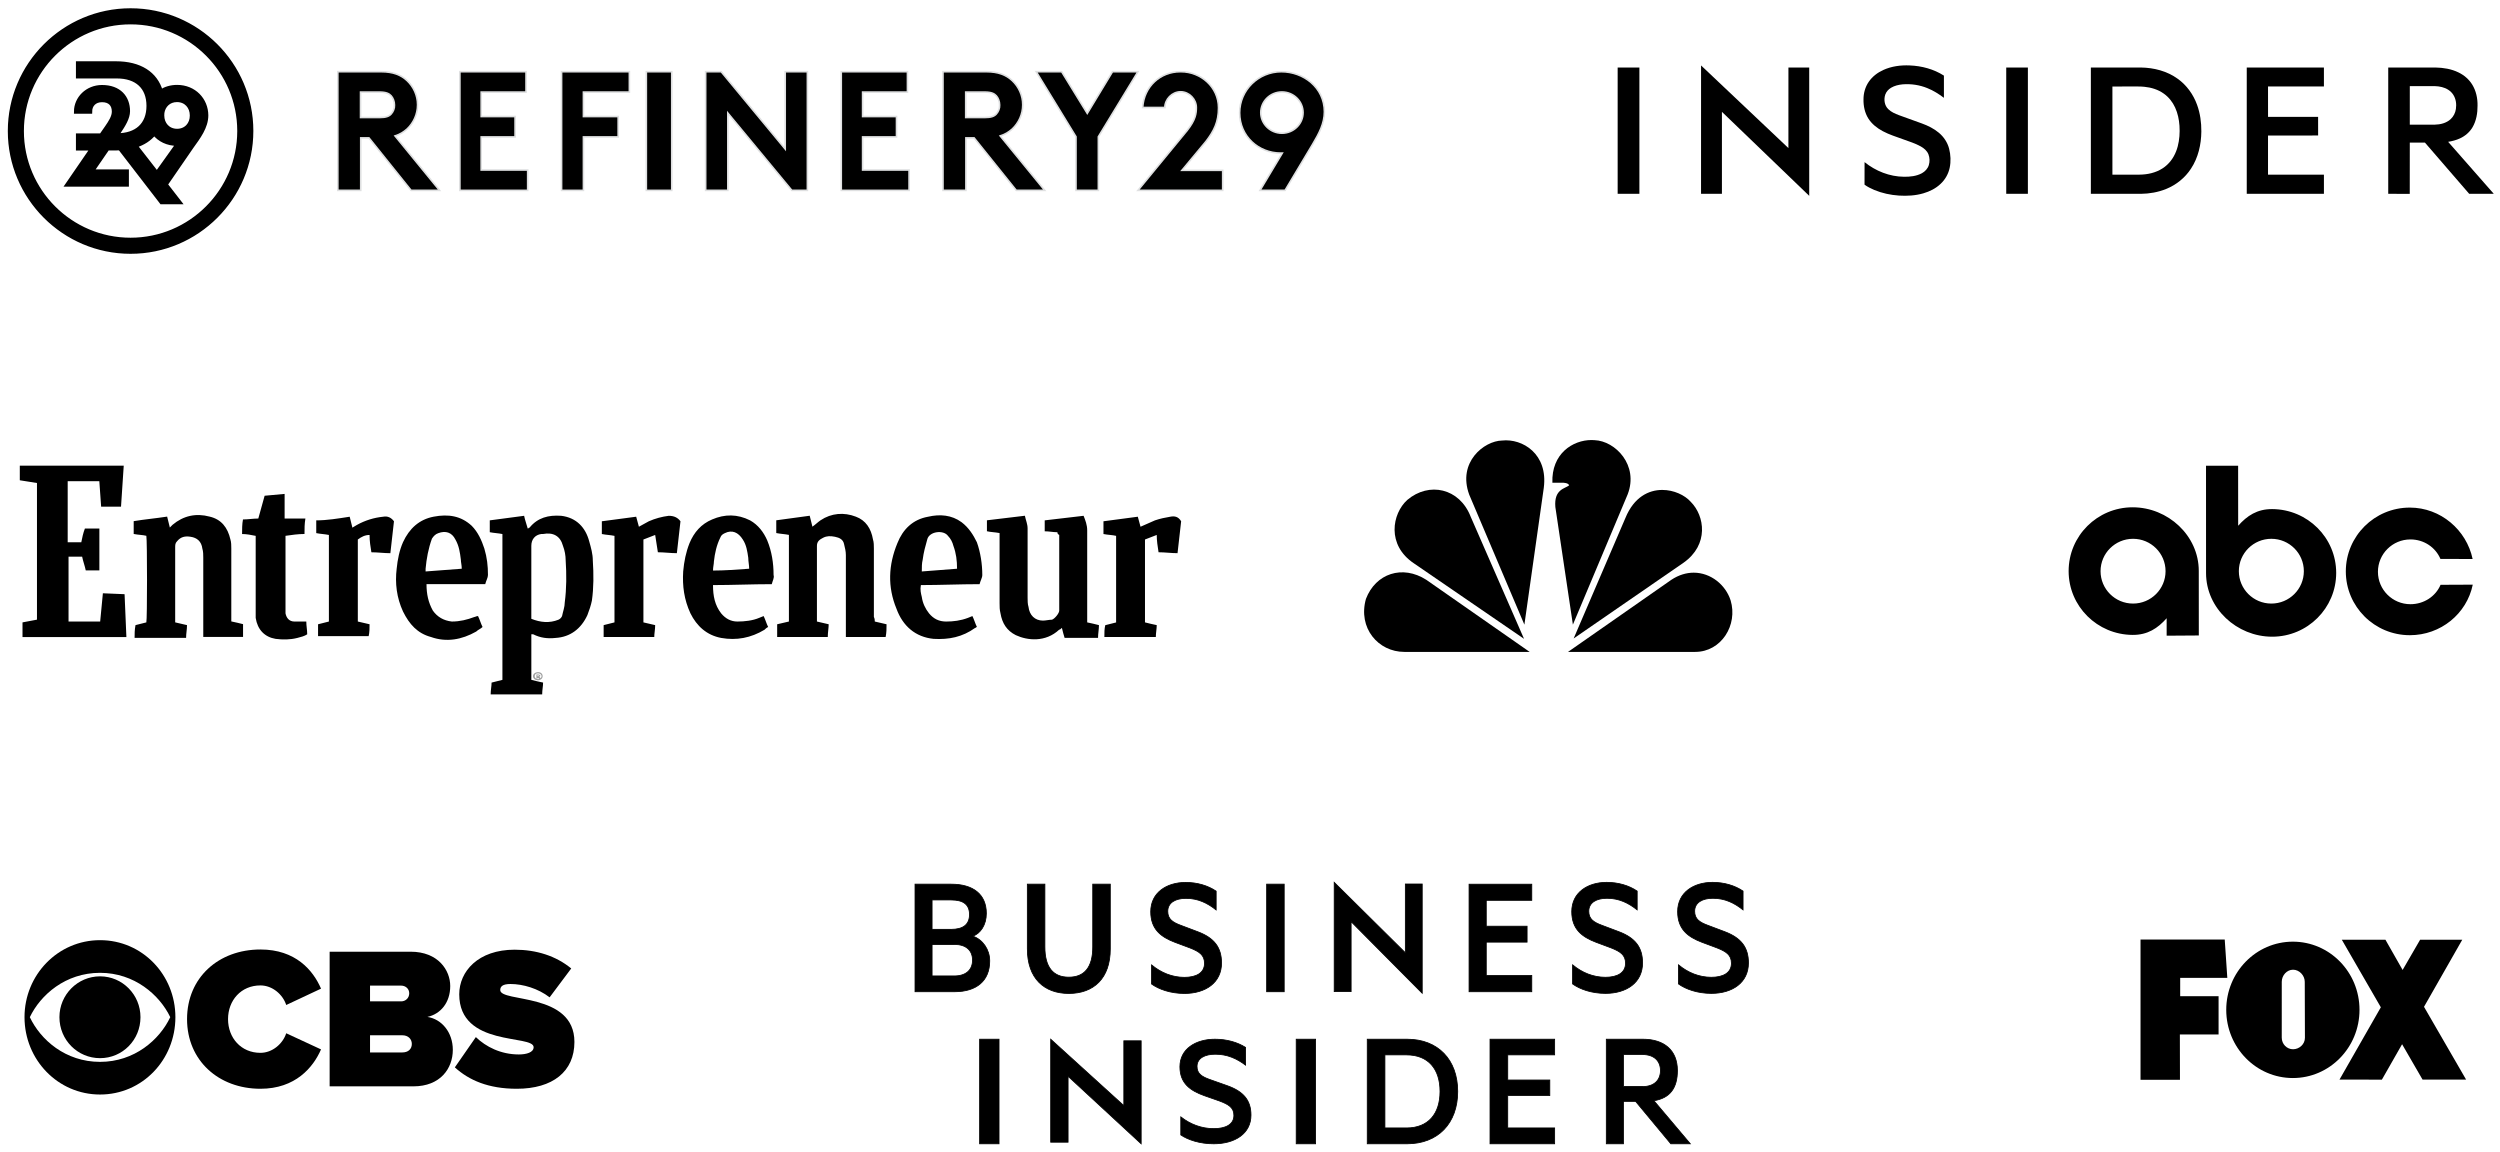<?xml version="1.0" encoding="UTF-8"?>
<svg width="306px" height="141px" viewBox="0 0 306 141" version="1.1" xmlns="http://www.w3.org/2000/svg" xmlns:xlink="http://www.w3.org/1999/xlink">
    <title>Group 11@1x</title>
    <g id="Page-1" stroke="none" stroke-width="1" fill="none" fill-rule="evenodd">
        <g id="Group-11" transform="translate(1, 1)">
            <g id="Group-10" fill="#000000" fill-rule="nonzero">
                <g id="hitchd-the-insider-logo-copy" transform="translate(197, 7)">
                    <g id="Group-13">
                        <g id="Group-11">
                            <path d="M10.21,0.011 C13.773,3.383 17.335,6.756 20.901,10.125 C20.905,6.837 20.902,3.55 20.904,0.264 C21.751,0.264 22.6,0.264 23.448,0.264 C23.449,5.499 23.448,10.735 23.449,15.971 C19.881,12.55 16.327,9.115 12.764,5.69 C12.764,9.035 12.764,12.379 12.763,15.724 C11.911,15.724 11.059,15.725 10.207,15.724 C10.208,10.486 10.203,5.248 10.21,0.011" id="Fill-9"></path>
                            <path d="M32.51,0.569 C33.518,0.108 34.645,-0.041 35.746,0.009 C37.216,0.065 38.691,0.458 39.935,1.255 C39.939,2.161 39.937,3.068 39.936,3.974 C39.313,3.505 38.648,3.083 37.922,2.792 C36.964,2.398 35.912,2.241 34.881,2.324 C34.391,2.372 33.896,2.485 33.47,2.74 C33.15,2.929 32.884,3.219 32.758,3.572 C32.556,4.168 32.653,4.904 33.119,5.354 C33.481,5.716 33.963,5.916 34.433,6.097 C35.37,6.438 36.308,6.774 37.245,7.113 C37.989,7.386 38.716,7.74 39.324,8.256 C39.92,8.756 40.369,9.433 40.568,10.188 C40.765,10.952 40.804,11.764 40.641,12.538 C40.484,13.285 40.091,13.98 39.533,14.501 C38.947,15.064 38.199,15.435 37.424,15.661 C36.456,15.946 35.436,16 34.434,15.939 C33.396,15.868 32.363,15.649 31.401,15.247 C30.99,15.068 30.58,14.87 30.218,14.602 C30.227,13.682 30.218,12.763 30.223,11.844 C31.58,12.939 33.29,13.621 35.045,13.635 C35.793,13.645 36.574,13.565 37.242,13.202 C37.631,12.988 37.956,12.64 38.086,12.212 C38.216,11.785 38.203,11.311 38.043,10.894 C37.873,10.459 37.497,10.144 37.099,9.921 C36.417,9.541 35.665,9.314 34.935,9.046 C34.104,8.739 33.248,8.483 32.463,8.061 C31.757,7.689 31.103,7.175 30.676,6.491 C30.247,5.803 30.078,4.978 30.092,4.174 C30.087,3.412 30.301,2.643 30.735,2.013 C31.171,1.372 31.808,0.888 32.51,0.569" id="Fill-10"></path>
                            <path d="M0.001,0.264 C0.888,0.264 1.775,0.264 2.662,0.264 C2.662,5.417 2.662,10.57 2.662,15.724 C1.775,15.725 0.888,15.725 0.001,15.724 C0,10.57 -0.001,5.417 0.001,0.264" id="Fill-11"></path>
                            <path d="M47.563,0.264 C48.446,0.264 49.33,0.263 50.213,0.264 C50.213,5.417 50.213,10.57 50.213,15.724 C49.33,15.725 48.446,15.724 47.563,15.724 C47.562,10.57 47.562,5.417 47.563,0.264" id="Fill-12"></path>
                            <path d="M57.921,0.264 C59.964,0.264 62.006,0.264 64.049,0.264 C65.635,0.285 67.252,0.699 68.548,1.64 C69.644,2.421 70.463,3.561 70.919,4.823 C71.3,5.869 71.454,6.987 71.444,8.098 C71.43,9.684 71.063,11.303 70.18,12.639 C69.453,13.764 68.361,14.639 67.118,15.136 C66.147,15.53 65.098,15.711 64.053,15.725 C62.009,15.724 59.965,15.725 57.921,15.724 C57.92,10.57 57.92,5.417 57.921,0.264 Z M60.559,2.588 C60.56,6.185 60.56,9.78 60.559,13.377 C61.397,13.378 62.234,13.377 63.072,13.377 C63.585,13.374 64.101,13.396 64.613,13.328 C65.586,13.215 66.553,12.843 67.27,12.16 C67.908,11.566 68.328,10.768 68.55,9.933 C68.768,9.107 68.824,8.245 68.768,7.395 C68.716,6.633 68.56,5.871 68.24,5.172 C67.935,4.499 67.463,3.896 66.859,3.467 C66.164,2.964 65.318,2.705 64.471,2.623 C63.959,2.57 63.445,2.592 62.932,2.587 C62.142,2.588 61.35,2.586 60.559,2.588 L60.559,2.588 Z" id="Fill-13"></path>
                            <path d="M77.002,0.264 C80.15,0.262 83.299,0.265 86.447,0.262 C86.451,1.038 86.448,1.812 86.448,2.587 C84.167,2.588 81.887,2.587 79.606,2.587 C79.607,3.826 79.602,5.064 79.609,6.302 C81.651,6.299 83.693,6.301 85.736,6.301 C85.739,7.062 85.732,7.823 85.739,8.584 C83.695,8.598 81.65,8.585 79.605,8.59 C79.605,10.186 79.605,11.781 79.605,13.377 C81.887,13.377 84.167,13.377 86.448,13.377 C86.449,14.16 86.449,14.942 86.448,15.724 C83.299,15.725 80.15,15.725 77.002,15.724 C77.002,10.57 77.002,5.417 77.002,0.264" id="Fill-14"></path>
                            <path d="M94.32,0.263 C96.25,0.264 98.18,0.263 100.11,0.264 C101.069,0.283 102.044,0.437 102.911,0.862 C103.597,1.19 104.2,1.703 104.599,2.353 C105.075,3.118 105.266,4.034 105.251,4.927 C105.258,5.841 105.105,6.786 104.634,7.583 C104.281,8.181 103.731,8.65 103.102,8.938 C102.644,9.152 102.151,9.278 101.653,9.36 C103.515,11.481 105.38,13.6 107.24,15.723 C106.237,15.726 105.234,15.724 104.23,15.724 C102.423,13.635 100.621,11.541 98.812,9.454 C98.194,9.454 97.576,9.453 96.959,9.454 C96.955,11.545 96.965,13.635 96.954,15.727 C96.076,15.722 95.197,15.726 94.32,15.724 C94.32,10.57 94.318,5.417 94.32,0.263 Z M96.959,2.541 C96.958,4.113 96.958,5.686 96.959,7.258 C97.978,7.258 98.998,7.258 100.017,7.258 C100.71,7.246 101.437,7.065 101.958,6.586 C102.312,6.263 102.532,5.811 102.603,5.341 C102.692,4.747 102.611,4.107 102.279,3.596 C101.967,3.108 101.441,2.794 100.888,2.658 C100.33,2.507 99.748,2.544 99.177,2.541 C98.438,2.541 97.698,2.54 96.959,2.541 L96.959,2.541 Z" id="Fill-15"></path>
                        </g>
                    </g>
                </g>
                <g id="re29-copy" transform="translate(0, -0)">
                    <g id="Group" stroke="#000000">
                        <path d="M20.676,9.641 C19.92,9.641 19.254,9.844 18.69,10.201 C18.05,7.998 16.115,6.75 13.181,6.75 L8.544,6.75 L8.544,8.354 L13.31,8.354 C15.744,8.354 17.178,9.666 17.178,11.958 C17.178,14.25 15.744,15.562 13.31,15.562 L13.271,15.562 L13.54,15.167 C14.129,14.289 14.667,13.423 14.667,12.608 C14.667,10.927 13.591,9.653 11.49,9.653 C9.671,9.653 8.3,11.041 8.3,12.671 L10.03,12.671 C10.03,11.856 10.568,11.258 11.49,11.258 C12.477,11.258 12.938,11.831 12.938,12.659 C12.938,13.295 12.528,13.932 12.08,14.581 L11.388,15.575 L8.544,15.575 L8.544,17.179 L10.286,17.179 L7.25,21.598 L14.527,21.598 L14.527,19.981 L10.235,19.981 L12.169,17.166 L13.181,17.166 C13.348,17.166 13.515,17.166 13.681,17.154 L18.767,23.75 L20.958,23.75 L19.279,21.585 L22.469,16.95 C23.289,15.804 24.25,14.556 24.25,13.117 C24.237,11.22 22.777,9.641 20.676,9.641 Z M18.203,20.21 L15.577,16.835 C16.538,16.53 17.319,16.02 17.883,15.32 C18.511,16.11 19.497,16.606 20.689,16.606 C20.701,16.606 20.765,16.606 20.778,16.606 L18.203,20.21 Z M20.676,15.014 C19.574,15.014 18.857,14.187 18.857,13.13 C18.857,13.041 18.857,12.964 18.869,12.875 C18.869,12.862 18.869,12.85 18.869,12.824 C18.998,11.92 19.677,11.245 20.663,11.245 C21.765,11.245 22.482,12.073 22.482,13.13 C22.495,14.187 21.778,15.014 20.676,15.014 Z" id="Shape" stroke-width="0.5"></path>
                        <path d="M14.983,0.112 C6.754,0.112 0.056,6.81 0.056,15.039 C0.056,23.268 6.754,29.966 14.983,29.966 C23.211,29.966 29.91,23.268 29.91,15.025 C29.91,6.796 23.211,0.112 14.983,0.112 Z M14.983,28.196 C7.723,28.196 1.825,22.299 1.825,15.039 C1.825,7.779 7.723,1.882 14.983,1.882 C22.243,1.882 28.14,7.779 28.14,15.039 C28.14,22.285 22.243,28.196 14.983,28.196 Z" id="Shape" stroke-width="0.2"></path>
                    </g>
                    <g id="Group" transform="translate(39.726, 7.778)" stroke="#DFE0E1" stroke-width="0.2">
                        <polygon id="Path" points="18.172 7.981 22.322 7.981 22.322 5.488 18.172 5.488 18.172 2.493 23.66 2.493 23.66 0 15.562 0 15.562 14.524 23.861 14.524 23.861 12.032 18.172 12.032"></polygon>
                        <polygon id="Path" points="28.011 14.524 30.686 14.524 30.686 7.981 34.939 7.981 34.939 5.488 30.686 5.488 30.686 2.493 36.31 2.493 36.31 0 28.011 0"></polygon>
                        <rect id="Rectangle" x="38.385" y="0" width="3.112" height="14.524"></rect>
                        <polygon id="Path" points="55.384 9.467 47.548 0 45.647 0 45.647 14.524 48.36 14.524 48.36 5.057 56.196 14.524 58.097 14.524 58.097 0 55.384 0"></polygon>
                        <polygon id="Path" points="64.857 7.981 69.006 7.981 69.006 5.488 64.857 5.488 64.857 2.493 70.345 2.493 70.345 0 62.246 0 62.246 14.524 70.546 14.524 70.546 12.032 64.857 12.032"></polygon>
                        <path d="M83.163,7.022 C83.955,6.279 84.458,5.225 84.458,4.05 C84.458,2.876 83.955,1.822 83.163,1.079 C82.443,0.407 81.484,0 79.997,0 L74.696,0 L74.696,14.524 L77.502,14.524 L77.502,8.101 L78.509,8.101 L83.667,14.524 L87.145,14.524 L81.7,7.861 C82.299,7.67 82.755,7.382 83.163,7.022 Z M81.22,5.177 C80.98,5.441 80.62,5.608 79.805,5.608 L77.478,5.608 L77.478,2.493 L79.805,2.493 C80.62,2.493 80.98,2.684 81.22,2.948 C81.46,3.212 81.628,3.643 81.628,4.074 C81.652,4.482 81.484,4.889 81.22,5.177 Z" id="Shape"></path>
                        <path d="M9.09,7.022 C9.881,6.279 10.385,5.225 10.385,4.05 C10.385,2.876 9.881,1.822 9.09,1.079 C8.37,0.407 7.411,3.19958417e-07 5.924,3.19958417e-07 L0.622,3.19958417e-07 L0.622,14.524 L3.429,14.524 L3.429,8.101 L4.436,8.101 L9.594,14.524 L13.072,14.524 L7.627,7.861 C8.226,7.67 8.682,7.382 9.09,7.022 Z M7.147,5.177 C6.907,5.441 6.547,5.608 5.732,5.608 L3.405,5.608 L3.405,2.493 L5.732,2.493 C6.547,2.493 6.907,2.684 7.147,2.948 C7.387,3.212 7.555,3.643 7.555,4.074 C7.579,4.482 7.411,4.889 7.147,5.177 Z" id="Shape-Copy"></path>
                        <polygon id="Path" points="92.355 5.105 89.22 -2.82440737e-13 86.107 -2.82440737e-13 90.975 7.957 90.975 14.524 93.713 14.524 93.713 7.957 98.557 -2.82440737e-13 95.444 -2.82440737e-13"></polygon>
                        <path d="M106.889,8.525 C107.863,7.25 108.42,6.162 108.42,4.424 L108.42,4.424 C108.42,1.853 106.239,-2.82440737e-13 103.825,-2.82440737e-13 L103.732,-2.82440737e-13 C101.319,-2.82440737e-13 99.299,1.784 99.137,4.378 L101.852,4.378 C101.852,3.382 102.734,2.455 103.779,2.455 C104.846,2.455 105.705,3.382 105.705,4.378 C105.705,5.119 105.612,5.884 104.591,7.181 L98.557,14.524 L108.931,14.524 L108.931,12.069 L103.941,12.069 L106.889,8.525 Z" id="Path"></path>
                        <path d="M116.11,-2.59348099e-13 C113.309,-2.59348099e-13 111.006,2.247 111.006,5.027 C111.006,7.899 113.309,9.961 116.039,9.961 L116.229,9.961 L113.499,14.524 L116.561,14.524 L119.956,8.849 C120.716,7.575 121.38,6.324 121.38,4.911 C121.38,1.899 118.793,-2.59348099e-13 116.11,-2.59348099e-13 Z M116.181,7.528 C114.757,7.528 113.594,6.393 113.594,5.004 C113.594,3.614 114.757,2.479 116.181,2.479 C117.606,2.479 118.769,3.614 118.769,5.004 C118.769,6.393 117.606,7.528 116.181,7.528 Z" id="Shape"></path>
                    </g>
                </g>
            </g>
            <g id="Group-8" transform="translate(1, 52)">
                <g id="hitchd-new-nbc-logo-copy" transform="translate(164, -0)">
                    <g id="nbc_logo">
                        <path d="M23.51,3.571 C22.779,1.749 21,-0.219 17.667,0.051 C13.421,0.512 12.098,4.578 12.74,7.003 C11.049,5.859 8.173,5.356 5.664,7.504 C2.423,10.749 4.157,15.138 5.938,16.191 C3.975,16.009 0.872,17.335 0.185,20.802 C-0.545,25.106 2.74,27.616 5.938,27.616 L41.402,27.616 C45.101,27.616 47.153,24.419 46.923,21.405 C46.56,17.47 42.956,15.961 40.99,16.284 C42.633,15.369 44.826,11.068 41.491,7.688 C38.844,5.172 35.469,6.087 34.282,7.184 C34.922,5.083 33.873,0.738 29.579,0.051 C29.282,0.018 28.996,0 28.724,0 C25.446,0 23.972,2.394 23.51,3.571" id="path3113"></path>
                        <path d="M6.254,8.189 C4.382,9.882 3.701,13.719 7.076,15.962 L20.541,25.193 L14.012,10.248 C12.644,6.721 8.901,5.952 6.254,8.189" id="path3115" fill="#000000" fill-rule="nonzero"></path>
                        <path d="M17.846,0.922 C15.657,0.967 12.37,3.571 13.833,7.548 L20.585,23.459 L22.958,6.724 C23.507,2.565 20.358,0.645 17.846,0.922" id="path3117" fill="#000000" fill-rule="nonzero"></path>
                        <path d="M24.012,6.085 L25.289,6.085 C25.289,6.085 25.971,6.085 26.064,6.407 C25.561,6.817 24.193,6.868 24.375,9.058 L26.522,23.457 L33.228,7.504 C34.6,3.942 31.721,0.967 29.166,0.876 C29.047,0.867 28.927,0.86 28.804,0.86 C26.511,0.86 23.884,2.525 24.012,6.085" id="path3119" fill="#000000" fill-rule="nonzero"></path>
                        <path d="M32.958,10.383 L26.615,25.149 L40.076,15.87 C43.18,13.671 42.679,10.155 40.942,8.417 C40.214,7.599 38.877,6.968 37.46,6.968 C35.787,6.967 33.996,7.854 32.958,10.383" id="path3121" fill="#000000" fill-rule="nonzero"></path>
                        <path d="M38.569,17.971 L25.927,26.793 L41.493,26.793 C44.687,26.793 46.739,23.503 45.827,20.485 C45.216,18.587 43.408,17.097 41.309,17.095 C40.426,17.096 39.489,17.361 38.569,17.971" id="path3123" fill="#000000" fill-rule="nonzero"></path>
                        <path d="M5.892,26.793 L21.228,26.793 L8.583,17.971 C5.662,16.096 2.377,17.193 1.191,20.305 C0.186,23.867 2.695,26.793 5.892,26.793" id="path3125" fill="#000000" fill-rule="nonzero"></path>
                    </g>
                </g>
                <g id="hitchd-abc-logo-copy" transform="translate(251, 1)">
                    <g id="Group-15">
                        <rect id="Rectangle" x="0" y="0" width="50.319" height="26.837"></rect>
                        <g id="ABC_Broadcast" transform="translate(0, 2.796)" fill="#000000" fill-rule="nonzero">
                            <path d="M12.198,21.013 L12.198,18.876 C11.108,20.107 9.866,20.927 8.037,20.917 C3.709,20.894 0.2,17.42 0.2,13.107 C0.2,8.794 3.709,5.297 8.037,5.297 C12.365,5.297 16.13,8.767 16.13,13.08 L16.135,20.986 L12.198,21.013 Z M25.114,21.136 C20.785,21.136 17.02,17.667 17.02,13.353 L17.016,0.212 L20.947,0.212 L20.952,7.557 C22.043,6.326 23.284,5.506 25.114,5.516 C29.441,5.54 32.95,9.013 32.95,13.326 C32.95,17.639 29.441,21.136 25.114,21.136 Z M41.965,20.952 C37.637,20.952 34.128,17.456 34.128,13.143 C34.128,8.829 37.637,5.333 41.965,5.333 C45.743,5.333 48.907,8.081 49.649,11.627 L45.708,11.614 C45.104,10.191 43.684,9.23 42.037,9.23 C39.84,9.23 38.059,11.004 38.059,13.193 C38.059,15.383 39.84,17.158 42.037,17.158 C43.684,17.158 45.121,16.207 45.725,14.784 L49.666,14.766 C48.935,18.325 45.752,20.952 41.965,20.952 Z M8.086,9.153 C5.889,9.153 4.108,10.928 4.108,13.117 C4.108,15.306 5.889,17.081 8.086,17.081 C10.282,17.081 12.064,15.306 12.064,13.117 C12.064,10.928 10.282,9.153 8.086,9.153 Z M25.013,9.153 C22.816,9.153 21.035,10.928 21.035,13.117 C21.035,15.306 22.816,17.081 25.013,17.081 C27.209,17.081 28.991,15.306 28.991,13.117 C28.991,10.928 27.209,9.153 25.013,9.153 Z" id="Combined-Shape"></path>
                        </g>
                    </g>
                </g>
                <g id="entrepreneur-wordmark" transform="translate(0, 4)" fill-rule="nonzero">
                    <path d="M13.145,0 L12.813,5.019 L10.379,5.019 L10.157,1.896 L6.285,1.896 L6.285,9.37 L7.951,9.37 C8.062,8.812 8.173,8.254 8.393,7.689 L10.163,7.689 L10.163,12.82 L8.497,12.82 C8.386,12.263 8.166,11.705 8.055,11.14 L6.389,11.14 L6.389,19.075 L10.261,19.075 L10.593,15.617 L13.248,15.729 L13.47,20.979 L0.755,20.979 L0.755,19.18 L2.525,18.845 L2.525,2.12 C1.823,2.017 1.123,1.905 0.423,1.785 L0.423,0 L13.146,0 L13.145,0 Z M58.058,28 C58.058,27.442 58.169,26.996 58.169,26.55 L59.496,26.215 L59.496,8.366 C58.943,8.254 58.501,8.254 57.948,8.142 L57.948,6.692 L62.152,6.134 C62.263,6.692 62.484,7.25 62.594,7.695 C62.706,7.695 62.706,7.583 62.817,7.583 C63.812,6.356 65.14,6.022 66.689,6.133 C68.563,6.357 69.676,7.583 70.118,9.256 C70.34,10.037 70.56,10.817 70.56,11.599 C70.671,13.279 70.671,14.945 70.449,16.507 C70.338,17.065 70.117,17.735 69.896,18.292 C69.121,19.972 67.794,20.97 66.024,21.081 C65.028,21.193 64.149,21.081 63.258,20.635 L63.036,20.635 L63.036,26.213 C63.512,26.337 63.992,26.448 64.474,26.547 C64.474,26.993 64.363,27.44 64.363,27.998 L58.057,27.998 L58.058,28 Z M63.035,18.741 C64.142,19.187 65.248,19.299 66.353,18.853 C66.551,18.766 66.709,18.606 66.796,18.407 C66.907,17.849 67.127,17.291 67.127,16.727 C67.35,15.047 67.35,13.269 67.238,11.596 C67.236,10.986 67.123,10.381 66.907,9.811 C66.575,8.584 65.69,8.131 64.473,8.361 L64.251,8.361 C63.476,8.473 63.034,9.03 63.034,9.811 L63.034,18.736 L63.035,18.741 Z M105.074,19.075 L106.513,19.41 C106.513,19.968 106.513,20.413 106.402,20.971 L101.534,20.971 L101.534,10.933 C101.534,10.487 101.423,10.04 101.312,9.594 C101.201,9.036 100.759,8.813 100.206,8.702 C99.652,8.59 99.21,8.59 98.767,8.814 C98.324,9.038 97.992,9.26 97.992,9.818 L97.992,19.075 L99.431,19.41 C99.431,19.855 99.32,20.413 99.32,20.971 L93.125,20.971 L93.125,19.41 L94.563,19.075 L94.563,8.47 C94.01,8.358 93.568,8.358 93.015,8.246 L93.015,6.685 L97.108,6.127 L97.44,7.465 C97.772,7.242 98.104,6.908 98.435,6.684 C99.763,5.792 101.311,5.681 102.75,6.238 C103.967,6.684 104.624,7.689 104.852,9.027 C104.963,9.362 104.963,9.808 104.963,10.143 L104.963,18.509 C105.074,18.733 105.074,18.955 105.074,19.067 L105.074,19.075 Z M19.451,19.18 L20.889,19.515 C20.889,20.073 20.778,20.518 20.778,21.076 L14.474,21.076 C14.474,20.63 14.474,20.072 14.585,19.515 L15.912,19.18 C16.023,18.845 16.023,9.14 15.912,8.582 C15.47,8.47 14.916,8.47 14.364,8.358 L14.364,6.79 C15.691,6.566 17.019,6.455 18.457,6.232 L18.789,7.571 L19.12,7.236 C20.448,6.12 21.996,5.785 23.656,6.232 C25.094,6.567 25.868,7.571 26.2,9.021 C26.311,9.355 26.311,9.802 26.311,10.137 L26.311,19.062 C26.865,19.174 27.307,19.286 27.75,19.396 L27.75,20.957 L22.88,20.957 L22.88,11.267 C22.88,10.933 22.88,10.486 22.769,10.151 C22.658,9.259 22.105,8.813 21.331,8.701 C20.667,8.589 20.114,8.701 19.665,9.259 C19.442,9.483 19.442,9.705 19.442,10.04 L19.442,19.18 L19.451,19.18 Z M127.421,8.143 C126.868,8.143 126.426,8.031 125.873,8.031 L125.873,6.692 L130.631,6.134 C130.853,6.692 131.073,7.25 131.073,7.919 L131.073,19.18 C131.555,19.279 132.034,19.391 132.511,19.515 C132.511,20.073 132.4,20.518 132.4,21.076 L128.307,21.076 C128.196,20.741 128.085,20.294 127.975,19.849 C127.864,19.96 127.753,20.073 127.643,20.073 C125.977,21.634 123.771,21.411 122.333,20.742 C121.227,20.184 120.667,19.291 120.459,18.064 C120.348,17.618 120.348,17.283 120.348,16.837 L120.348,8.248 C119.794,8.136 119.241,8.136 118.8,8.024 L118.8,6.685 L123.446,6.127 C123.557,6.685 123.778,7.131 123.778,7.688 L123.778,16.166 C123.778,16.501 123.778,16.948 123.889,17.282 C124,18.286 124.663,18.962 125.659,18.962 C125.991,18.962 126.434,18.85 126.765,18.85 C127.097,18.738 127.65,18.069 127.65,17.735 L127.65,8.478 C127.428,8.366 127.428,8.254 127.428,8.144 L127.421,8.143 Z M50.205,14.502 C50.205,15.729 50.427,16.733 50.98,17.737 C51.533,18.518 52.307,18.964 53.303,19.076 C54.298,19.076 55.177,18.852 56.068,18.518 C56.18,18.518 56.291,18.406 56.511,18.406 C56.733,18.852 56.843,19.298 57.064,19.744 C56.842,19.968 56.511,20.079 56.289,20.302 C54.519,21.306 52.638,21.64 50.758,20.971 C49.092,20.525 48.103,19.41 47.329,17.848 C46.554,16.168 46.333,14.39 46.554,12.598 C46.665,11.482 46.886,10.367 47.329,9.363 C48.104,7.683 49.321,6.574 51.09,6.239 C52.859,5.904 54.408,6.127 55.736,7.355 C56.511,8.136 56.953,9.14 57.284,10.144 C57.616,11.259 57.726,12.263 57.726,13.379 C57.726,13.714 57.504,14.048 57.394,14.495 L50.203,14.495 L50.205,14.502 Z M54.519,12.612 C54.519,12.166 54.408,11.831 54.408,11.496 C54.297,10.604 54.186,9.816 53.744,9.042 C53.302,8.149 52.528,7.926 51.642,8.261 C51.311,8.373 51.089,8.595 50.868,8.93 C50.426,10.157 50.204,11.384 50.093,12.612 L50.093,12.947 L54.518,12.612 L54.519,12.612 Z M117.908,14.502 C115.474,14.502 113.15,14.614 110.716,14.614 C110.605,15.172 110.716,15.618 110.827,16.064 C110.938,16.846 111.269,17.515 111.712,18.073 C112.265,18.742 112.929,19.077 113.814,19.077 C114.699,19.077 115.584,18.965 116.469,18.631 C116.691,18.519 116.801,18.519 117.023,18.407 C117.245,18.853 117.354,19.3 117.576,19.746 C117.465,19.746 117.465,19.858 117.354,19.858 C115.806,20.973 114.145,21.308 112.265,21.196 C110.053,20.972 108.504,19.635 107.73,17.514 C106.623,14.836 106.734,12.159 107.841,9.482 C108.504,7.802 109.715,6.582 111.602,6.247 C113.04,5.912 114.478,6.023 115.695,6.916 C116.58,7.585 117.133,8.477 117.569,9.37 C118.011,10.597 118.233,12.048 118.233,13.386 C118.233,13.721 118.01,14.055 117.901,14.502 L117.908,14.502 Z M115.142,12.612 C115.142,11.608 115.031,10.722 114.7,9.823 C114.589,9.377 114.368,8.931 114.036,8.596 C113.483,7.815 111.713,8.038 111.492,9.042 C111.27,9.823 111.05,10.603 110.939,11.496 C110.828,11.942 110.828,12.389 110.828,12.947 L115.142,12.612 L115.142,12.612 Z M92.463,14.502 C90.03,14.502 87.706,14.614 85.272,14.614 C85.272,15.952 85.494,17.068 86.267,18.072 C86.82,18.741 87.484,19.076 88.259,19.076 C89.145,19.076 90.134,18.964 90.915,18.63 C91.137,18.518 91.246,18.518 91.468,18.406 C91.69,18.852 91.8,19.298 92.021,19.744 C91.799,19.856 91.689,19.968 91.579,20.079 C89.913,21.083 88.15,21.417 86.269,21.083 C84.498,20.748 83.282,19.632 82.508,18.07 C81.733,16.39 81.512,14.725 81.622,12.94 C81.734,11.712 81.954,10.597 82.397,9.482 C82.95,8.143 83.835,7.139 85.163,6.581 C86.711,5.912 88.26,5.912 89.809,6.693 C90.804,7.251 91.475,8.144 91.911,9.148 C92.464,10.486 92.686,11.936 92.686,13.387 C92.797,13.721 92.574,14.056 92.463,14.503 L92.463,14.502 Z M89.698,12.612 C89.698,12.166 89.587,11.719 89.587,11.274 C89.476,10.492 89.365,9.713 88.923,9.043 C88.37,8.15 87.596,7.816 86.711,8.261 C86.489,8.373 86.269,8.485 86.157,8.819 C85.715,9.712 85.494,10.709 85.383,11.719 C85.383,12.054 85.272,12.389 85.272,12.835 C86.71,12.835 88.148,12.723 89.697,12.611 L89.698,12.612 Z M40.802,6.247 L41.133,7.585 C41.355,7.473 41.465,7.361 41.687,7.251 C42.678,6.7 43.769,6.359 44.895,6.247 C45.448,6.135 45.891,6.359 46.222,6.805 L45.781,10.711 C45.006,10.711 44.233,10.599 43.457,10.599 C43.346,9.93 43.235,9.26 43.235,8.479 C42.682,8.479 42.24,8.703 41.797,9.037 L41.797,19.075 L43.235,19.41 C43.235,19.855 43.235,20.413 43.124,20.86 L36.93,20.86 L36.93,19.411 L38.257,19.076 L38.257,8.478 C37.704,8.366 37.262,8.366 36.709,8.254 L36.709,6.693 C38.037,6.693 39.365,6.469 40.802,6.247 L40.802,6.247 Z M133.174,20.972 C133.174,20.414 133.174,19.968 133.285,19.522 L134.612,19.187 L134.612,8.589 C134.17,8.477 133.617,8.477 133.064,8.365 L133.064,6.804 L137.268,6.246 L137.6,7.473 L139.37,6.692 C140.034,6.468 140.587,6.357 141.244,6.246 C141.798,6.134 142.24,6.246 142.572,6.804 L142.13,10.709 C141.355,10.709 140.581,10.597 139.806,10.597 C139.695,9.927 139.584,9.146 139.584,8.477 L138.146,9.035 L138.146,19.18 C138.622,19.304 139.102,19.415 139.584,19.515 C139.584,19.96 139.473,20.518 139.473,20.965 L133.167,20.965 L133.174,20.972 Z M78.192,8.478 L76.754,9.036 L76.754,19.18 L78.192,19.515 C78.192,20.073 78.081,20.518 78.081,20.965 L71.886,20.965 L71.886,19.515 L73.213,19.18 L73.213,8.589 C72.66,8.477 72.218,8.477 71.665,8.365 L71.665,6.804 L75.869,6.246 L76.201,7.473 L77.418,6.804 C78.193,6.464 79.013,6.239 79.852,6.135 C80.515,6.135 80.958,6.359 81.29,6.804 L80.848,10.709 C80.073,10.709 79.3,10.597 78.524,10.597 L78.193,8.477 L78.192,8.478 Z M32.837,3.458 L32.837,6.47 L35.381,6.47 C35.27,7.139 35.27,7.697 35.27,8.36 C34.495,8.36 33.722,8.472 32.946,8.584 L32.946,18.074 C33.057,18.632 33.388,19.078 34.053,19.078 L35.491,19.078 C35.491,19.636 35.602,20.082 35.602,20.639 C35.27,20.863 34.827,20.973 34.385,21.085 C33.5,21.309 32.615,21.309 31.73,21.197 C30.403,20.973 29.518,20.081 29.296,18.631 L29.296,8.589 C28.743,8.477 28.19,8.365 27.63,8.365 C27.63,7.807 27.63,7.138 27.741,6.58 C28.405,6.58 28.958,6.468 29.616,6.468 L30.39,3.679 L32.824,3.455 L32.837,3.458 Z" id="Shape" fill="#000000"></path>
                    <path d="M64.419,25.77 C64.419,26.056 64.142,26.27 63.864,26.27 C63.517,26.27 63.239,26.056 63.239,25.77 C63.239,25.484 63.517,25.27 63.864,25.27 C64.211,25.27 64.419,25.484 64.419,25.77 Z M63.448,25.77 C63.448,25.984 63.656,26.127 63.864,26.127 C64.072,26.127 64.281,25.984 64.281,25.77 C64.281,25.556 64.072,25.413 63.864,25.413 C63.586,25.413 63.448,25.556 63.448,25.77 Z M63.795,26.056 L63.656,26.056 L63.656,25.556 L63.864,25.556 C64.003,25.556 64.003,25.556 64.072,25.627 L64.142,25.699 C64.142,25.77 64.072,25.77 64.003,25.841 C64.072,25.841 64.072,25.913 64.142,25.984 C64.142,26.056 64.142,26.056 64.211,26.127 L64.003,26.127 C64.003,26.127 64.003,26.056 63.933,26.056 C63.933,25.984 63.864,25.984 63.864,25.984 L63.795,25.984 L63.795,26.056 Z M63.795,25.77 C63.933,25.77 63.933,25.77 63.933,25.699 C63.933,25.627 63.864,25.627 63.864,25.627 L63.795,25.627 L63.795,25.77 Z" id="Shape" fill="#9D9E9E"></path>
                </g>
            </g>
            <g id="Group-9" transform="translate(2, 107)" fill="#000000">
                <g id="hitchd-fox-logo-copy" transform="translate(259, 7)" fill-rule="nonzero">
                    <g id="fox_network_logo">
                        <polyline id="Fill-1" points="1.67245035e-13 17.166 1.67245035e-13 -1.84849776e-13 10.307 -1.84849776e-13 10.623 4.694 4.855 4.694 4.855 6.934 9.554 6.934 9.554 11.616 4.816 11.616 4.827 17.166 1.67245035e-13 17.166"></polyline>
                        <polyline id="Fill-2" points="39.85 17.141 34.698 8.234 39.38 0.025 34.222 0.025 32.08 3.723 29.978 0.025 24.638 0.025 29.414 8.292 24.355 17.141 29.542 17.15 32.016 12.812 34.519 17.141 39.85 17.141"></polyline>
                        <path d="M18.67,13.428 C17.906,13.428 17.286,12.794 17.286,12.012 L17.288,5.174 C17.288,4.392 17.906,3.692 18.67,3.692 C19.435,3.692 20.102,4.392 20.102,5.174 L20.123,12.031 C20.123,12.814 19.435,13.428 18.67,13.428 Z M18.648,0.259 C14.143,0.259 10.492,3.996 10.492,8.605 C10.492,13.215 14.143,16.952 18.648,16.952 C23.151,16.952 26.803,13.215 26.803,8.605 C26.803,3.996 23.152,0.259 18.648,0.259 L18.648,0.259 Z" id="Fill-3"></path>
                    </g>
                </g>
                <g id="hitchd-cbs-logo-copy" transform="translate(0, 7)" fill-rule="nonzero">
                    <g id="cbs">
                        <path d="M19.895,9.741 C19.895,4.652 23.762,1.218 28.877,1.218 C33.161,1.218 35.314,3.738 36.294,6.011 L32.034,8.011 C31.62,6.727 30.346,5.615 28.877,5.615 C26.504,5.615 24.912,7.444 24.912,9.741 C24.912,12.039 26.504,13.867 28.877,13.867 C30.346,13.867 31.62,12.755 32.034,11.471 L36.294,13.447 C35.339,15.646 33.161,18.265 28.877,18.265 C23.762,18.265 19.895,14.806 19.895,9.741" id="Fill-1"></path>
                        <path d="M47.408,12.78 C47.408,12.187 46.967,11.719 46.257,11.719 L42.292,11.719 L42.292,13.818 L46.257,13.818 C46.967,13.818 47.408,13.399 47.408,12.78 Z M47.09,6.578 C47.09,6.011 46.625,5.64 46.111,5.64 L42.292,5.64 L42.292,7.567 L46.111,7.567 C46.625,7.567 47.09,7.171 47.09,6.578 Z M37.348,17.969 L37.348,1.489 L47.261,1.489 C50.639,1.489 52.108,3.762 52.108,5.689 C52.108,7.74 50.907,9.124 49.317,9.47 C51.078,9.741 52.425,11.372 52.425,13.497 C52.425,15.794 50.883,17.969 47.603,17.969 L37.348,17.969 Z" id="Fill-2"></path>
                        <path d="M52.673,15.646 L55.244,11.94 C56.467,13.126 58.302,14.065 60.506,14.065 C61.435,14.065 62.316,13.818 62.316,13.176 C62.316,11.594 53.211,13.201 53.211,6.703 C53.211,3.91 55.514,1.242 59.992,1.242 C62.66,1.242 65.058,2.008 66.918,3.54 L64.274,7.073 C62.856,5.986 61.02,5.442 59.477,5.442 C58.498,5.442 58.229,5.764 58.229,6.183 C58.229,7.74 67.309,6.406 67.309,12.534 C67.309,16.166 64.642,18.265 60.26,18.265 C56.786,18.265 54.411,17.228 52.673,15.646" id="Fill-3"></path>
                        <path d="M14.195,9.501 C14.195,12.294 11.99,14.519 9.246,14.519 C6.5,14.519 4.274,12.294 4.274,9.501 C4.274,6.753 6.5,4.504 9.246,4.504 C11.99,4.504 14.195,6.753 14.195,9.501 Z M0.651,9.501 C1.956,12.271 5.016,14.973 9.246,14.973 C13.452,14.973 16.533,12.271 17.839,9.501 C16.533,6.775 13.452,4.073 9.246,4.073 C5.016,4.073 1.956,6.775 0.651,9.501 Z M18.469,9.501 C18.469,14.724 14.42,18.97 9.246,18.97 C4.093,18.97 0,14.724 0,9.501 C0,4.323 4.093,0.076 9.246,0.076 C14.42,0.076 18.469,4.323 18.469,9.501 L18.469,9.501 Z" id="Fill-4"></path>
                    </g>
                </g>
                <g id="Business_Insider_Logo" transform="translate(109, 0)" stroke="#000000" stroke-width="0.1">
                    <path d="M7.907,32 L10.28,32 L10.28,19.2 L7.907,19.2 L7.907,32 Z M16.606,31.808 L18.731,31.808 L18.731,23.732 L27.677,32 L27.677,19.392 L25.558,19.392 L25.558,27.33 L16.606,19.2 L16.606,31.808 Z M32.529,28.708 C33.686,29.618 35.074,30.144 36.563,30.144 C38.013,30.144 39.03,29.64 39.03,28.527 C39.03,27.557 38.381,27.177 37.245,26.752 L35.406,26.107 C33.711,25.499 32.421,24.611 32.421,22.57 C32.421,20.387 34.373,19.2 36.708,19.2 C38.138,19.2 39.441,19.563 40.459,20.206 L40.459,22.371 C39.4,21.581 38.242,21.037 36.753,21.037 C35.472,21.037 34.514,21.52 34.514,22.527 C34.514,23.437 35.115,23.801 36.174,24.167 L38.223,24.893 C40.209,25.598 41.12,26.691 41.12,28.489 C41.12,30.751 39.149,32 36.563,32 C34.864,32 33.419,31.52 32.529,30.914 L32.529,28.708 Z M46.656,32 L49.028,32 L49.028,19.2 L46.656,19.2 L46.656,32 Z M60.156,30.063 C62.83,30.063 64.259,28.331 64.259,25.597 C64.259,22.843 62.829,21.117 60.156,21.117 L57.512,21.117 L57.512,30.063 L60.156,30.063 L60.156,30.063 Z M55.353,19.2 L60.235,19.2 C63.994,19.2 66.424,21.7 66.424,25.597 C66.424,29.497 63.994,32 60.235,32 L55.353,32 L55.353,19.2 Z M78.287,19.2 L78.287,21.117 L72.546,21.117 L72.546,24.197 L77.695,24.197 L77.695,26.092 L72.545,26.092 L72.545,30.063 L78.287,30.063 L78.287,32 L70.379,32 L70.379,19.2 L78.287,19.2 Z M86.707,24.996 L89.061,24.996 C90.455,24.996 91.24,24.224 91.24,23.037 C91.24,21.85 90.455,21.077 89.061,21.077 L86.707,21.077 L86.707,24.997 L86.707,24.996 Z M86.707,26.806 L86.707,32 L84.613,32 L84.613,19.2 L89.101,19.2 C91.66,19.2 93.316,20.531 93.316,23.037 C93.316,25.18 92.397,26.411 90.439,26.727 L94.893,32 L92.51,32 L88.198,26.807 L86.708,26.807 L86.707,26.806 Z M7.078,6.59 C8.006,6.247 8.729,5.218 8.729,3.803 C8.729,1.445 7.078,0.223 4.437,0.223 L0,0.223 L0,13.386 L4.849,13.386 C7.49,13.386 9.141,12.078 9.141,9.613 C9.141,8.219 8.275,6.997 7.078,6.59 Z M2.084,5.754 L2.084,2.153 L4.417,2.153 C5.883,2.153 6.666,2.689 6.666,3.932 C6.666,5.175 5.882,5.754 4.417,5.754 L2.084,5.754 Z M2.084,7.598 L4.807,7.598 C6.253,7.598 7.037,8.326 7.037,9.527 C7.037,10.706 6.252,11.457 4.808,11.457 L2.085,11.457 L2.085,7.597 L2.084,7.598 Z M18.822,13.6 C21.856,13.6 23.899,11.756 23.899,8.155 L23.899,0.223 L21.753,0.223 L21.753,7.897 C21.753,10.427 20.721,11.607 18.822,11.607 C16.924,11.607 15.893,10.427 15.893,7.897 L15.893,0.223 L13.747,0.223 L13.747,8.133 C13.747,11.756 15.81,13.6 18.822,13.6 L18.822,13.6 Z M28.952,12.442 C29.839,13.086 31.284,13.6 32.976,13.6 C35.556,13.6 37.516,12.27 37.516,9.87 C37.516,7.962 36.609,6.804 34.627,6.054 L32.585,5.282 C31.532,4.897 30.934,4.511 30.934,3.546 C30.934,2.474 31.882,1.96 33.162,1.96 C34.648,1.96 35.803,2.538 36.856,3.375 L36.856,1.08 C35.845,0.395 34.545,0.009 33.12,0.009 C30.789,0.009 28.849,1.274 28.849,3.589 C28.849,5.754 30.128,6.697 31.82,7.34 L33.657,8.026 C34.792,8.476 35.432,8.884 35.432,9.913 C35.432,11.092 34.421,11.628 32.976,11.628 C31.49,11.628 30.108,11.07 28.952,10.106 L28.952,12.442 L28.952,12.442 Z M45.184,0.223 L43.039,0.223 L43.039,13.385 L45.184,13.385 L45.184,0.223 Z M51.307,13.369 L53.375,13.369 L53.375,4.806 L62.078,13.573 L62.078,0.203 L60.016,0.203 L60.016,8.62 L51.307,0 L51.307,13.369 L51.307,13.369 Z M75.489,0.226 L75.489,2.197 L69.917,2.197 L69.917,5.365 L74.914,5.365 L74.914,7.314 L69.917,7.314 L69.917,11.397 L75.489,11.397 L75.489,13.389 L67.814,13.389 L67.814,0.226 L75.489,0.226 Z M80.486,12.433 C81.373,13.077 82.817,13.591 84.51,13.591 C87.088,13.591 89.049,12.262 89.049,9.861 C89.049,7.953 88.141,6.796 86.16,6.045 L84.117,5.274 C83.065,4.888 82.466,4.502 82.466,3.537 C82.466,2.465 83.415,1.951 84.695,1.951 C86.18,1.951 87.336,2.53 88.389,3.366 L88.389,1.072 C87.378,0.386 86.077,0 84.653,0 C82.322,0 80.382,1.265 80.382,3.58 C80.382,5.745 81.661,6.688 83.353,7.331 L85.19,8.017 C86.325,8.467 86.965,8.875 86.965,9.904 C86.965,11.083 85.954,11.619 84.509,11.619 C83.023,11.619 81.64,11.062 80.486,10.097 L80.486,12.433 Z M93.446,12.433 C94.333,13.077 95.778,13.591 97.47,13.591 C100.05,13.591 102.01,12.262 102.01,9.861 C102.01,7.953 101.101,6.796 99.121,6.045 L97.078,5.274 C96.026,4.888 95.427,4.502 95.427,3.537 C95.427,2.465 96.376,1.951 97.655,1.951 C99.14,1.951 100.297,2.53 101.349,3.366 L101.349,1.072 C100.339,0.386 99.038,0 97.614,0 C95.282,0 93.343,1.265 93.343,3.58 C93.343,5.745 94.622,6.688 96.314,7.331 L98.151,8.017 C99.286,8.467 99.926,8.875 99.926,9.904 C99.926,11.083 98.915,11.619 97.47,11.619 C95.984,11.619 94.602,11.062 93.446,10.097 L93.446,12.433 Z" id="Shape"></path>
                </g>
            </g>
        </g>
    </g>
</svg>